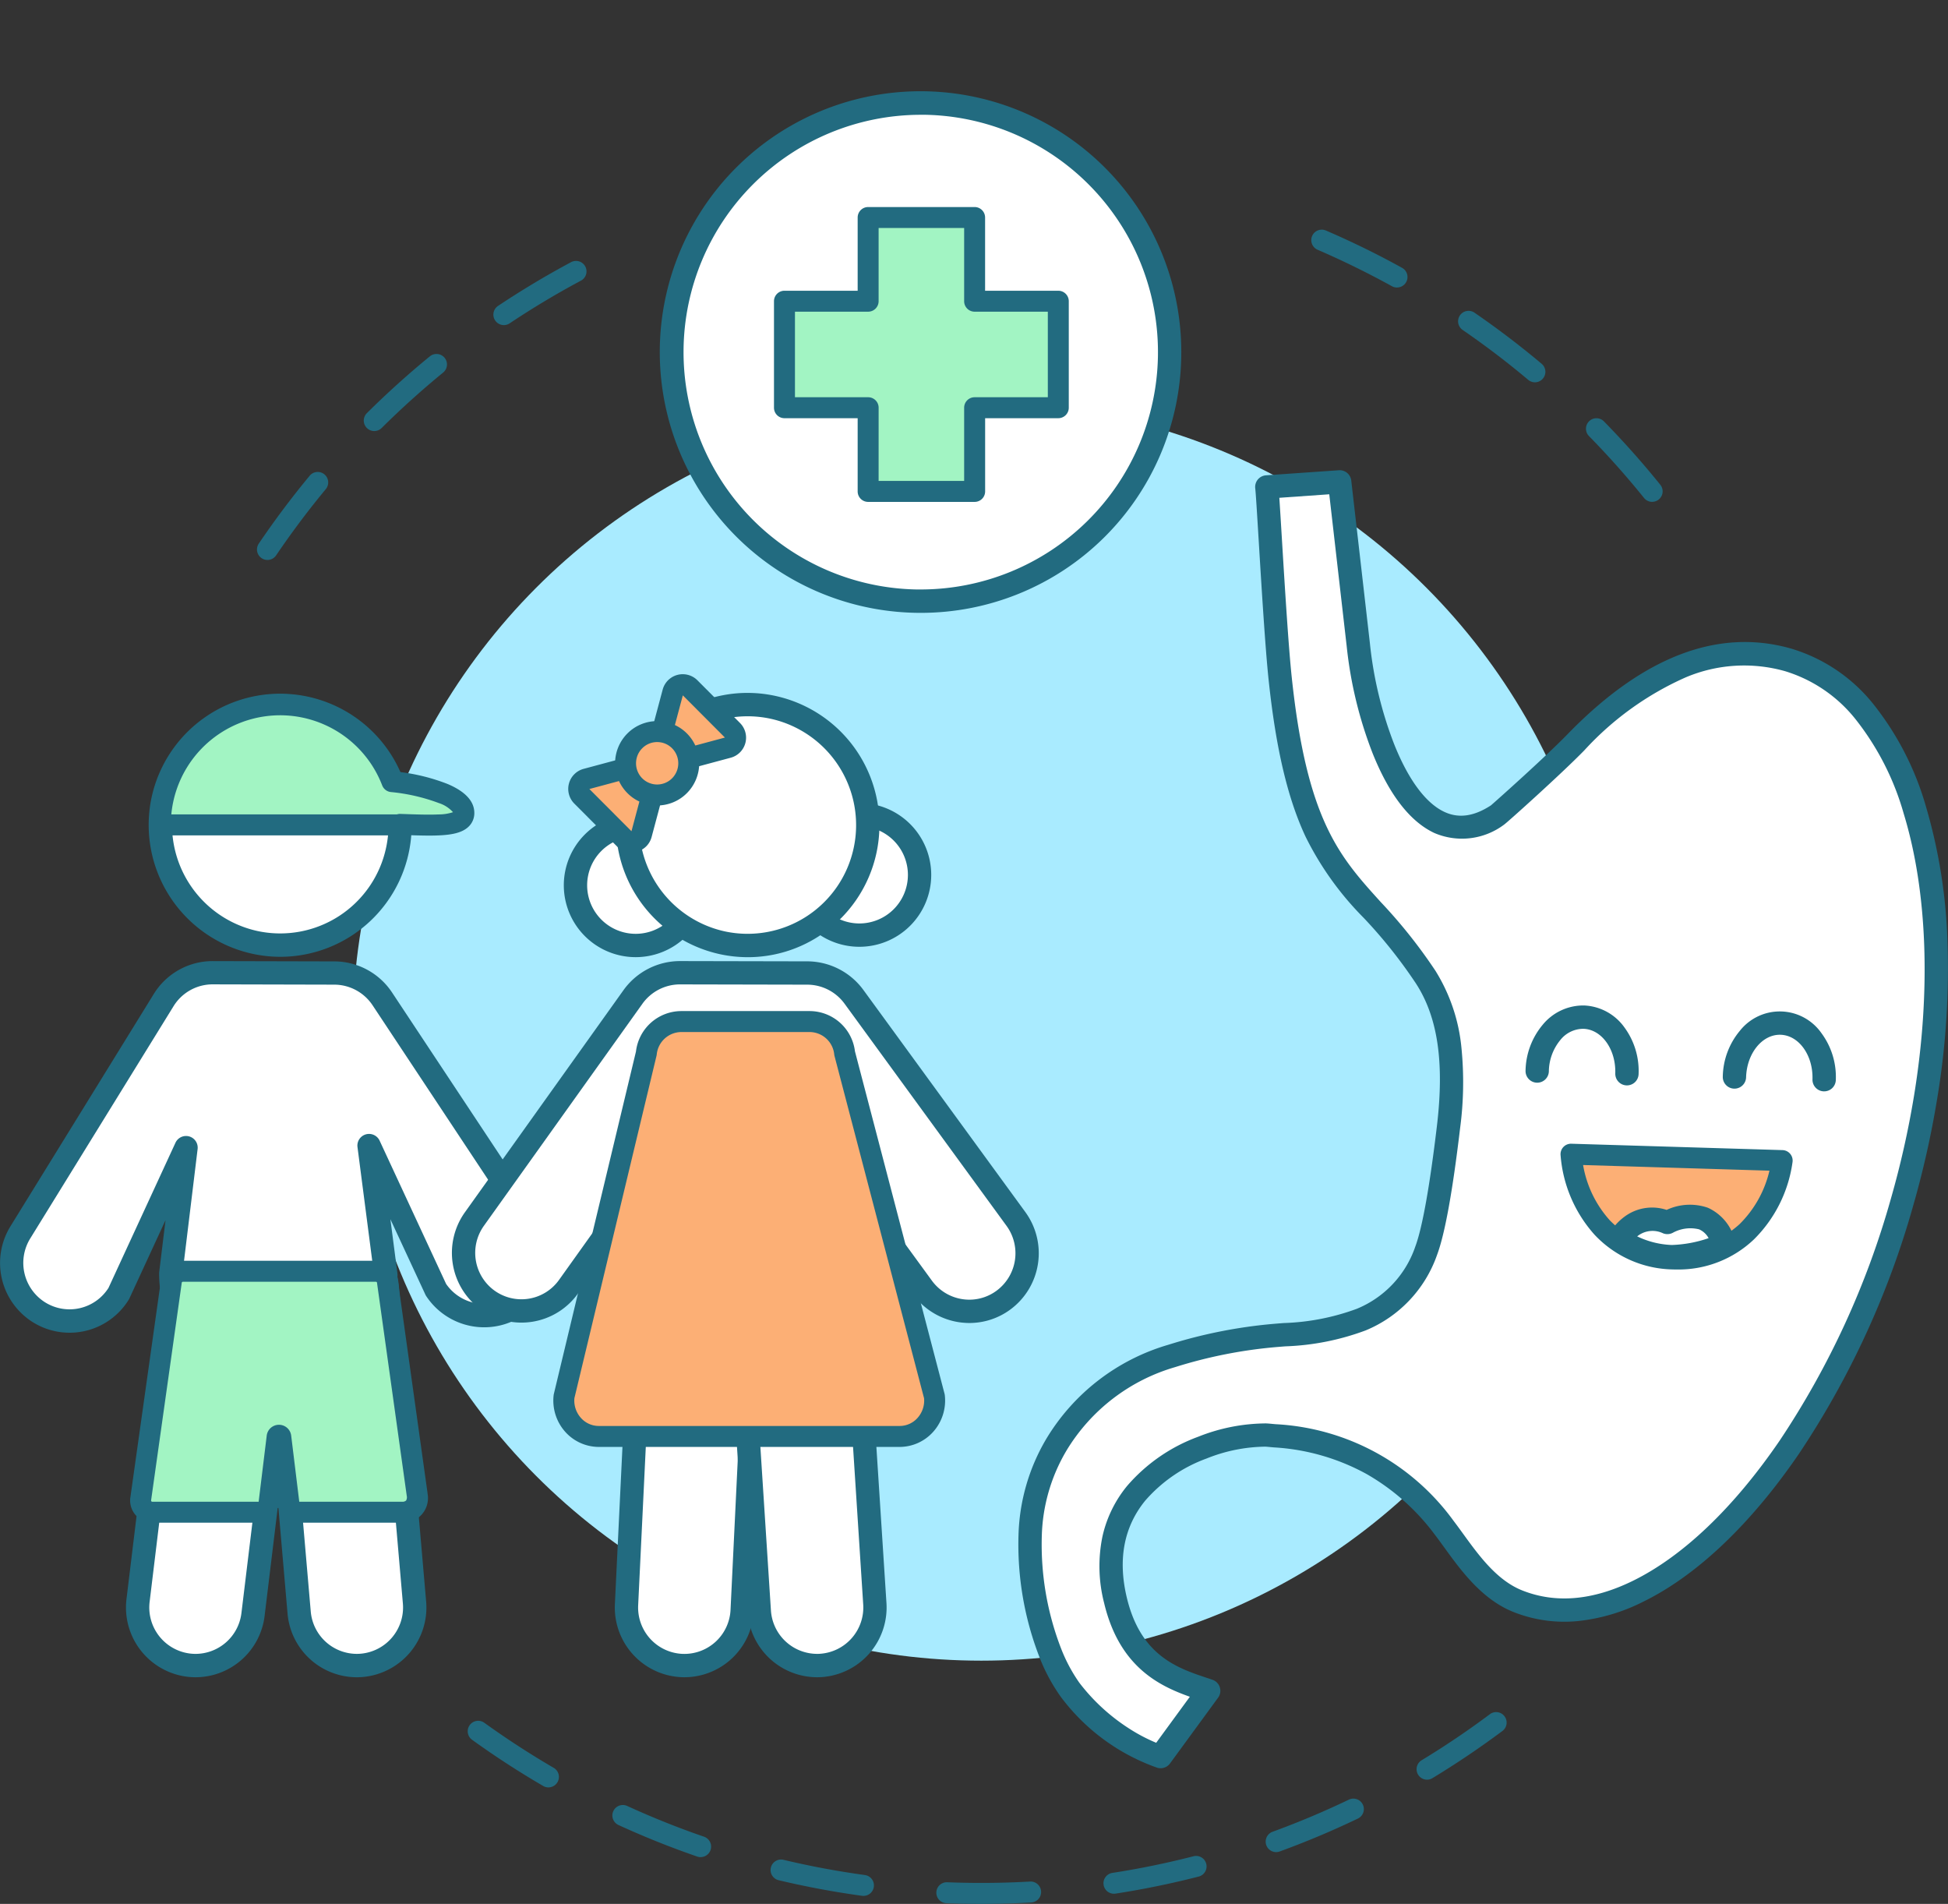 <svg xmlns="http://www.w3.org/2000/svg" width="197.688" height="193.171" viewBox="0 0 197.688 193.171">
  <rect x="0" y="0" width="197.688" height="193.171" fill="#333333" stroke="none"/>
  <g id="Grupo_26585" data-name="Grupo 26585" transform="translate(-1190.05 -436.874)">
    <g id="Grupo_26545" data-name="Grupo 26545" transform="translate(1216.129 460.18)">
      <g id="Grupo_26544" data-name="Grupo 26544" transform="translate(9.704 17.584)">
        <g id="Grupo_26543" data-name="Grupo 26543">
          <g id="Grupo_26542" data-name="Grupo 26542">
            <g id="Grupo_26541" data-name="Grupo 26541">
              <g id="Grupo_26540" data-name="Grupo 26540">
                <g id="Grupo_26539" data-name="Grupo 26539">
                  <g id="Grupo_26538" data-name="Grupo 26538">
                    <g id="Grupo_26537" data-name="Grupo 26537">
                      <g id="Grupo_26536" data-name="Grupo 26536">
                        <g id="Grupo_26535" data-name="Grupo 26535">
                          <g id="Grupo_26534" data-name="Grupo 26534">
                            <circle id="Elipse_1919" data-name="Elipse 1919" cx="63.801" cy="63.801" r="63.801" fill="#a9ebff"/>
                          </g>
                        </g>
                      </g>
                    </g>
                  </g>
                </g>
              </g>
            </g>
          </g>
        </g>
      </g>
      <path id="Trazado_68065" data-name="Trazado 68065" d="M1553.863,835.64a1.064,1.064,0,0,1-.88-1.659c1.6-2.366,3.339-4.682,5.164-6.885a1.063,1.063,0,0,1,1.637,1.357c-1.781,2.149-3.477,4.41-5.041,6.72A1.062,1.062,0,0,1,1553.863,835.64Zm10.84-13.079a1.063,1.063,0,0,1-.75-1.818c2.029-2.015,4.179-3.954,6.392-5.763a1.063,1.063,0,0,1,1.346,1.647c-2.16,1.766-4.259,3.658-6.239,5.625A1.06,1.06,0,0,1,1564.7,822.56Zm13.153-10.75a1.063,1.063,0,0,1-.591-1.948c2.38-1.588,4.864-3.076,7.384-4.423a1.063,1.063,0,1,1,1,1.875c-2.459,1.315-4.883,2.767-7.206,4.317A1.058,1.058,0,0,1,1577.855,811.81Z" transform="translate(-1552.8 -802.132)" fill="#226b80"/>
      <path id="Trazado_68066" data-name="Trazado 68066" d="M3075.595,788.673a1.062,1.062,0,0,1-.828-.4c-1.751-2.171-3.63-4.283-5.584-6.276a1.063,1.063,0,0,1,1.519-1.489c2,2.042,3.926,4.205,5.72,6.43a1.063,1.063,0,0,1-.827,1.731ZM3063.7,776.542a1.06,1.06,0,0,1-.684-.249c-2.137-1.8-4.387-3.506-6.686-5.085a1.063,1.063,0,0,1,1.2-1.753c2.356,1.617,4.661,3.37,6.851,5.21a1.064,1.064,0,0,1-.684,1.878Zm-14-9.614a1.059,1.059,0,0,1-.513-.133c-2.444-1.349-4.982-2.593-7.542-3.7a1.063,1.063,0,1,1,.842-1.953c2.624,1.13,5.225,2.4,7.729,3.787a1.063,1.063,0,0,1-.515,1.994Z" transform="translate(-2934.009 -761.06)" fill="#226b80"/>
      <path id="Trazado_68067" data-name="Trazado 68067" d="M1902.411,2872.26c-1.177,0-2.368-.023-3.54-.07a1.063,1.063,0,1,1,.083-2.125c1.145.045,2.307.068,3.456.068,1.646,0,3.311-.047,4.948-.139a1.063,1.063,0,1,1,.12,2.123C1905.8,2872.212,1904.1,2872.26,1902.411,2872.26Zm-11.964-.812a1.09,1.09,0,0,1-.145-.01c-2.835-.388-5.68-.92-8.457-1.581a1.063,1.063,0,1,1,.493-2.069c2.71.645,5.487,1.164,8.253,1.543a1.063,1.063,0,0,1-.143,2.117Zm25.429-.219a1.063,1.063,0,0,1-.161-2.114c2.76-.427,5.529-.995,8.23-1.688a1.063,1.063,0,0,1,.529,2.06c-2.768.71-5.6,1.292-8.433,1.73A1.069,1.069,0,0,1,1915.877,2871.229Zm-41.949-3.714a1.061,1.061,0,0,1-.346-.058c-2.7-.931-5.39-2.007-7.989-3.2a1.063,1.063,0,1,1,.886-1.933c2.537,1.162,5.16,2.212,7.8,3.12a1.064,1.064,0,0,1-.346,2.069Zm58.406-.51a1.064,1.064,0,0,1-.364-2.063c2.621-.955,5.225-2.051,7.742-3.258a1.063,1.063,0,1,1,.92,1.917c-2.579,1.237-5.249,2.361-7.934,3.339A1.063,1.063,0,0,1,1932.334,2867.005Zm-73.847-6.564a1.057,1.057,0,0,1-.534-.145c-2.469-1.437-4.9-3.014-7.218-4.687a1.063,1.063,0,0,1,1.243-1.726c2.265,1.632,4.635,3.171,7.044,4.574a1.064,1.064,0,0,1-.536,1.982Zm89.165-.783a1.063,1.063,0,0,1-.552-1.973c2.385-1.446,4.728-3.026,6.964-4.7a1.063,1.063,0,0,1,1.273,1.7c-2.291,1.713-4.692,3.332-7.135,4.813A1.06,1.06,0,0,1,1947.652,2859.658Z" transform="translate(-1828.906 -2702.396)" fill="#226b80"/>
    </g>
    <g id="Grupo_26571" data-name="Grupo 26571" transform="translate(1190.05 505.278)">
      <g id="Grupo_26570" data-name="Grupo 26570" transform="translate(0 0)">
        <g id="Grupo_26551" data-name="Grupo 26551" transform="translate(0 1.9)">
          <g id="Grupo_26548" data-name="Grupo 26548">
            <g id="Grupo_26546" data-name="Grupo 26546" transform="translate(15.088)">
              <ellipse id="Elipse_1920" data-name="Elipse 1920" cx="12.169" cy="12.2" rx="12.169" ry="12.2" transform="translate(1.185 1.188)" fill="#fff"/>
              <path id="Trazado_68068" data-name="Trazado 68068" d="M1413.294,1441.55a13.381,13.381,0,0,1-13.083-16.184,13.348,13.348,0,1,1,13.083,16.184Zm-.048-24.408a11,11,0,0,0-10.721,8.717,11.029,11.029,0,0,0,8.447,13.077,10.986,10.986,0,0,0,13.039-8.47,11.011,11.011,0,0,0-10.765-13.324Z" transform="translate(-1399.914 -1414.775)" fill="#226b80"/>
            </g>
            <g id="Grupo_26547" data-name="Grupo 26547" transform="translate(0 27.207)">
              <path id="Trazado_68069" data-name="Trazado 68069" d="M1259.315,1835.3l-15.226-22.981a5.873,5.873,0,0,0-4.881-2.631l-12.311-.03h-.009a5.875,5.875,0,0,0-5,2.792l-14.537,23.556a5.9,5.9,0,0,0,1.905,8.109,5.864,5.864,0,0,0,8.088-1.911l6.826-14.793-1.552,12.732a10.937,10.937,0,0,0,.373,2.879c-.016.1-.038.19-.05.288l-3.645,30.042a5.888,5.888,0,0,0,5.123,6.559,6.036,6.036,0,0,0,.717.043,5.883,5.883,0,0,0,5.825-5.181l2.743-22.611,1.939,22.409a5.882,5.882,0,0,0,5.847,5.382q.255,0,.514-.022a5.886,5.886,0,0,0,5.346-6.377l-2.773-32.053a5.924,5.924,0,0,0-.154-.894c0-.1.017-.2.018-.3l-1.7-13.1,6.786,14.618a5.881,5.881,0,1,0,9.789-6.519Z" transform="translate(-1205.288 -1808.479)" fill="#fff"/>
              <path id="Trazado_68070" data-name="Trazado 68070" d="M1209.9,1865.869a7.268,7.268,0,0,1-.857-.052,7.079,7.079,0,0,1-6.157-7.876l3.645-30.042q.007-.055.015-.1a12.1,12.1,0,0,1-.346-2.929,1.181,1.181,0,0,1,.009-.135l.639-5.242-3.665,7.941a1.167,1.167,0,0,1-.067.125,7.048,7.048,0,0,1-9.719,2.295,7.091,7.091,0,0,1-2.288-9.736l14.537-23.556a7.015,7.015,0,0,1,6.008-3.354h.009l12.314.03a7.044,7.044,0,0,1,5.864,3.161l15.227,22.982a7.093,7.093,0,0,1-1.974,9.8,7.051,7.051,0,0,1-9.788-1.979,1.2,1.2,0,0,1-.087-.155l-3.551-7.65.712,5.485a1.171,1.171,0,0,1,.01.161c0,.073,0,.139-.008.2a6.77,6.77,0,0,1,.141.89l2.773,32.052a7.077,7.077,0,0,1-6.422,7.658c-.206.018-.413.027-.617.027a7.064,7.064,0,0,1-7.026-6.463l-.957-11.063-1.371,11.306A7.067,7.067,0,0,1,1209.9,1865.869Zm-1.336-40.921a9.827,9.827,0,0,0,.334,2.5,1.183,1.183,0,0,1,.022.5c-.007.04-.014.079-.022.119s-.017.087-.02.112l-3.644,30.042a4.71,4.71,0,0,0,4.092,5.242,4.887,4.887,0,0,0,.574.035,4.7,4.7,0,0,0,4.651-4.14l2.743-22.611a1.183,1.183,0,0,1,2.353.041l1.939,22.409a4.7,4.7,0,0,0,4.668,4.3c.136,0,.275-.006.413-.018a4.707,4.707,0,0,0,4.268-5.1l-2.773-32.053a4.687,4.687,0,0,0-.125-.716,1.19,1.19,0,0,1-.033-.321c0-.062.006-.122.011-.183,0-.01,0-.02,0-.029l-1.686-13a1.183,1.183,0,0,1,2.246-.65l6.746,14.533a4.686,4.686,0,0,0,6.457,1.247,4.723,4.723,0,0,0,1.313-6.528l-15.226-22.981a4.681,4.681,0,0,0-3.9-2.1l-12.318-.03a4.664,4.664,0,0,0-3.994,2.23l-14.537,23.556a4.721,4.721,0,0,0,1.522,6.482,4.681,4.681,0,0,0,6.422-1.469l6.795-14.725a1.183,1.183,0,0,1,2.249.639Z" transform="translate(-1190.05 -1793.206)" fill="#226b80"/>
            </g>
          </g>
          <g id="Grupo_26549" data-name="Grupo 26549" transform="translate(15.207 0.125)">
            <path id="Trazado_68071" data-name="Trazado 68071" d="M1439.863,1439.078a12.155,12.155,0,0,0-23.506,4.39h24.334c0-.017,0-.035,0-.052,3.9.14,6.483.229,6.471-1.165C1447.146,1440.8,1444.14,1439.576,1439.863,1439.078Z" transform="translate(-1415.294 -1430.205)" fill="#a2f4c3"/>
            <path id="Trazado_68072" data-name="Trazado 68072" d="M1429.914,1430.86c-.779,0-1.663-.029-2.657-.064a1.059,1.059,0,0,1-.292.041H1402.63a1.063,1.063,0,0,1-1.063-1.062,13.257,13.257,0,0,1,10.464-12.971,13.217,13.217,0,0,1,14.853,7.6,19.713,19.713,0,0,1,4.917,1.228c1.778.758,2.685,1.739,2.695,2.913a1.893,1.893,0,0,1-.579,1.406C1433.173,1430.677,1431.873,1430.86,1429.914,1430.86Zm-2.952-2.2H1427c1.523.055,2.839.1,3.856.053a4.651,4.651,0,0,0,1.475-.227,3.251,3.251,0,0,0-1.439-.926,18.991,18.991,0,0,0-4.878-1.119,1.063,1.063,0,0,1-.869-.675,11.094,11.094,0,0,0-21.4,2.945h22.889A1.061,1.061,0,0,1,1426.961,1428.658Z" transform="translate(-1401.567 -1416.51)" fill="#226b80"/>
          </g>
          <g id="Grupo_26550" data-name="Grupo 26550" transform="translate(13.202 57.615)">
            <path id="Trazado_68073" data-name="Trazado 68073" d="M1416.537,2253.627l-3.016-21.6a1.193,1.193,0,0,0-1.185-1.066h-19.571a1.193,1.193,0,0,0-1.19,1.117l-3.106,22.057a1.194,1.194,0,0,0,1.19,1.274h11.03a.792.792,0,0,0,.782-.669l.853-6.98a.188.188,0,0,1,.372,0l.853,6.98a.792.792,0,0,0,.782.669h10.7A1.448,1.448,0,0,0,1416.537,2253.627Z" transform="translate(-1387.403 -2229.894)" fill="#a2f4c3"/>
            <path id="Trazado_68074" data-name="Trazado 68074" d="M1401.308,2242.741h-10.7a1.855,1.855,0,0,0-3.641,0h-11.03a2.258,2.258,0,0,1-2.251-2.407c0-.026,0-.052.008-.079l3.1-22.024a2.262,2.262,0,0,1,2.247-2.065h19.57a2.253,2.253,0,0,1,2.24,2l3.015,21.59c0,.011,0,.022,0,.032a2.5,2.5,0,0,1-2.56,2.956Zm-10.463-2.127h10.463a.542.542,0,0,0,.377-.121.661.661,0,0,0,.07-.465l-3.014-21.586c0-.011,0-.021,0-.032a.13.13,0,0,0-.128-.117h-19.57a.131.131,0,0,0-.129.123c0,.026,0,.052-.008.079l-3.1,22a.127.127,0,0,0,.035.08.123.123,0,0,0,.093.041h10.789l.82-6.715c0-.012,0-.025.005-.038a1.251,1.251,0,0,1,2.472,0c0,.012,0,.025.005.038Z" transform="translate(-1373.677 -2216.166)" fill="#226b80"/>
          </g>
        </g>
        <g id="Grupo_26569" data-name="Grupo 26569" transform="translate(45.861)">
          <g id="Grupo_26552" data-name="Grupo 26552" transform="translate(34.088 13.072)">
            <ellipse id="Elipse_1921" data-name="Elipse 1921" cx="6.094" cy="6.11" rx="6.094" ry="6.11" transform="translate(1.183 1.183)" fill="#fff"/>
            <path id="Trazado_68075" data-name="Trazado 68075" d="M2309.381,1584.768a7.293,7.293,0,1,1,7.277-7.293A7.293,7.293,0,0,1,2309.381,1584.768Zm0-12.219a4.926,4.926,0,1,0,4.911,4.927A4.924,4.924,0,0,0,2309.381,1572.549Z" transform="translate(-2302.104 -1570.183)" fill="#226b80"/>
          </g>
          <g id="Grupo_26553" data-name="Grupo 26553" transform="translate(11.385 14.124)">
            <ellipse id="Elipse_1922" data-name="Elipse 1922" cx="6.094" cy="6.11" rx="6.094" ry="6.11" transform="translate(1.183 1.183)" fill="#fff"/>
            <path id="Trazado_68076" data-name="Trazado 68076" d="M1993.6,1599.4a7.293,7.293,0,1,1,7.277-7.293A7.293,7.293,0,0,1,1993.6,1599.4Zm0-12.219a4.926,4.926,0,1,0,4.911,4.926A4.924,4.924,0,0,0,1993.6,1587.181Z" transform="translate(-1986.32 -1584.815)" fill="#226b80"/>
          </g>
          <g id="Grupo_26555" data-name="Grupo 26555" transform="translate(16.53 57.581)">
            <g id="Grupo_26554" data-name="Grupo 26554">
              <path id="Trazado_68077" data-name="Trazado 68077" d="M2080.222,2247.553c-.1,0-.192,0-.289-.007a5.886,5.886,0,0,1-5.585-6.169l1.448-30.042a5.876,5.876,0,1,1,11.738.569l-1.447,30.042A5.882,5.882,0,0,1,2080.222,2247.553Z" transform="translate(-2073.158 -2204.548)" fill="#fff"/>
              <path id="Trazado_68078" data-name="Trazado 68078" d="M2064.948,2233.462c-.108,0-.219,0-.339-.008a7.078,7.078,0,0,1-6.716-7.408l1.447-30.042a7.059,7.059,0,1,1,14.1.683l-1.448,30.042A7.055,7.055,0,0,1,2064.948,2233.462Zm1.462-41.823a4.706,4.706,0,0,0-4.707,4.479l-1.447,30.042a4.707,4.707,0,0,0,4.461,4.93c.08,0,.158.005.231.005a4.691,4.691,0,0,0,4.682-4.48l1.447-30.042a4.707,4.707,0,0,0-4.461-4.93C2066.548,2191.641,2066.479,2191.64,2066.41,2191.64Z" transform="translate(-2057.884 -2189.274)" fill="#226b80"/>
            </g>
          </g>
          <g id="Grupo_26557" data-name="Grupo 26557" transform="translate(17.697 30.129)">
            <g id="Grupo_26556" data-name="Grupo 26556">
              <path id="Trazado_68079" data-name="Trazado 68079" d="M2101.487,1864.367h-.082a10.927,10.927,0,0,1-10.832-11.021l.137-18.6a10.926,10.926,0,0,1,10.91-10.86h.082a10.927,10.927,0,0,1,10.832,11.021l-.136,18.6A10.926,10.926,0,0,1,2101.487,1864.367Z" transform="translate(-2089.389 -1822.699)" fill="#fff"/>
              <path id="Trazado_68080" data-name="Trazado 68080" d="M2086.213,1850.277h-.091a12.123,12.123,0,0,1-12.006-12.212l.137-18.6a12.109,12.109,0,0,1,12.093-12.034h.091a12.123,12.123,0,0,1,12.006,12.212l-.136,18.6a12.109,12.109,0,0,1-12.093,12.034Zm-.077-2.366h.077a9.743,9.743,0,0,0,9.727-9.685l.137-18.6a9.755,9.755,0,0,0-9.653-9.829h-.077a9.743,9.743,0,0,0-9.727,9.685l-.137,18.6A9.755,9.755,0,0,0,2086.136,1847.911Z" transform="translate(-2074.116 -1807.426)" fill="#226b80"/>
            </g>
          </g>
          <g id="Grupo_26558" data-name="Grupo 26558" transform="translate(16.641 1.901)">
            <ellipse id="Elipse_1923" data-name="Elipse 1923" cx="12.188" cy="12.219" rx="12.188" ry="12.219" transform="translate(1.185 1.188)" fill="#fff"/>
            <path id="Trazado_68081" data-name="Trazado 68081" d="M2072.822,1441.6a13.465,13.465,0,0,1-2.822-.3h0a13.413,13.413,0,0,1-4.462-24.363,13.259,13.259,0,0,1,10.053-1.85,13.413,13.413,0,0,1,4.462,24.363A13.26,13.26,0,0,1,2072.822,1441.6Zm-2.326-2.614a11.005,11.005,0,0,0,13.062-8.485,11.048,11.048,0,0,0-8.462-13.1,11,11,0,0,0-13.062,8.485A11.048,11.048,0,0,0,2070.5,1438.987Z" transform="translate(-2059.423 -1414.788)" fill="#226b80"/>
          </g>
          <g id="Grupo_26560" data-name="Grupo 26560" transform="translate(0 29.107)">
            <g id="Grupo_26559" data-name="Grupo 26559">
              <path id="Trazado_68082" data-name="Trazado 68082" d="M1895.7,1844.028a5.862,5.862,0,0,1-4.748-2.414l-14.687-20.139-6.907-.014-14.328,20.066a5.881,5.881,0,1,1-9.556-6.857l16.091-22.534a5.87,5.87,0,0,1,4.778-2.462h.012l12.91.027a5.87,5.87,0,0,1,4.73,2.414l16.443,22.546a5.9,5.9,0,0,1-1.275,8.232A5.839,5.839,0,0,1,1895.7,1844.028Z" transform="translate(-1843.197 -1808.49)" fill="#fff"/>
              <path id="Trazado_68083" data-name="Trazado 68083" d="M1880.466,1829.938a7.081,7.081,0,0,1-5.7-2.9l-14.334-19.654-5.7-.012-13.974,19.569a7.049,7.049,0,0,1-9.851,1.635,7.09,7.09,0,0,1-1.63-9.867l16.091-22.534a7.067,7.067,0,0,1,5.74-2.958h.012l12.912.027a7.079,7.079,0,0,1,5.684,2.9l16.443,22.546a7.092,7.092,0,0,1-1.531,9.884A7,7,0,0,1,1880.466,1829.938Zm-26.342-24.933h0l6.907.014a1.184,1.184,0,0,1,.954.486l14.688,20.139a4.707,4.707,0,0,0,3.792,1.928,4.645,4.645,0,0,0,2.764-.907,4.722,4.722,0,0,0,1.018-6.581l-16.443-22.546a4.7,4.7,0,0,0-3.777-1.928l-12.919-.027a4.7,4.7,0,0,0-3.815,1.966l-16.091,22.535a4.721,4.721,0,0,0,1.084,6.569,4.684,4.684,0,0,0,6.546-1.087l14.328-20.066A1.183,1.183,0,0,1,1854.124,1805.005Z" transform="translate(-1827.961 -1793.217)" fill="#226b80"/>
            </g>
          </g>
          <g id="Grupo_26562" data-name="Grupo 26562" transform="translate(27.928 55.569)">
            <g id="Grupo_26561" data-name="Grupo 26561">
              <path id="Trazado_68084" data-name="Trazado 68084" d="M2240.817,2221.58a5.882,5.882,0,0,1-5.858-5.51l-2.069-32.053a5.876,5.876,0,1,1,11.727-.761l2.069,32.053a5.885,5.885,0,0,1-5.484,6.259C2241.073,2221.576,2240.944,2221.58,2240.817,2221.58Z" transform="translate(-2231.695 -2176.563)" fill="#fff"/>
              <path id="Trazado_68085" data-name="Trazado 68085" d="M2225.544,2207.493a7.078,7.078,0,0,1-7.039-6.617l-2.069-32.052a7.059,7.059,0,1,1,14.088-.913l2.069,32.052a7.078,7.078,0,0,1-6.588,7.516C2225.851,2207.488,2225.7,2207.493,2225.544,2207.493Zm-2.065-43.834c-.1,0-.2,0-.3.01a4.708,4.708,0,0,0-4.379,5l2.069,32.052a4.707,4.707,0,0,0,4.677,4.4c.1,0,.206,0,.31-.01a4.707,4.707,0,0,0,4.378-5l-2.069-32.053A4.708,4.708,0,0,0,2223.479,2163.659Z" transform="translate(-2216.422 -2161.292)" fill="#226b80"/>
            </g>
          </g>
          <g id="Grupo_26563" data-name="Grupo 26563" transform="translate(10.293 34.182)">
            <path id="Trazado_68086" data-name="Trazado 68086" d="M2019.995,1920.688h-30.527a3.61,3.61,0,0,1-3.529-4.063l8.349-34.808a3.585,3.585,0,0,1,3.529-3.223h13.07a3.585,3.585,0,0,1,3.529,3.223l9.109,34.808A3.61,3.61,0,0,1,2019.995,1920.688Z" transform="translate(-1984.851 -1877.532)" fill="#fcaf75"/>
            <path id="Trazado_68087" data-name="Trazado 68087" d="M2006.272,1908.024h-30.527a4.585,4.585,0,0,1-3.413-1.537,4.764,4.764,0,0,1-1.173-3.708,1.022,1.022,0,0,1,.022-.129l8.334-34.748a4.646,4.646,0,0,1,4.577-4.1h13.07a4.645,4.645,0,0,1,4.576,4.086l9.091,34.739a1.077,1.077,0,0,1,.028.15,4.765,4.765,0,0,1-1.173,3.708A4.585,4.585,0,0,1,2006.272,1908.024Zm-33.005-4.947a2.635,2.635,0,0,0,.652,1.993,2.425,2.425,0,0,0,1.827.827h30.527a2.424,2.424,0,0,0,1.826-.827,2.633,2.633,0,0,0,.653-1.983l-9.088-34.728a1.039,1.039,0,0,1-.028-.15,2.523,2.523,0,0,0-2.472-2.279h-13.07a2.523,2.523,0,0,0-2.472,2.279,1.089,1.089,0,0,1-.023.129Z" transform="translate(-1971.129 -1863.804)" fill="#226b80"/>
          </g>
          <g id="Grupo_26568" data-name="Grupo 26568" transform="translate(11.804)">
            <g id="Grupo_26566" data-name="Grupo 26566">
              <g id="Grupo_26564" data-name="Grupo 26564" transform="translate(0 7.946)">
                <path id="Trazado_68088" data-name="Trazado 68088" d="M2013.628,1513.717l-5.9,1.585a1.044,1.044,0,0,0-.468,1.745l4.32,4.331a1.044,1.044,0,0,0,1.747-.468l1.581-5.916A1.044,1.044,0,0,0,2013.628,1513.717Z" transform="translate(-2005.889 -1512.616)" fill="#fcaf75"/>
                <path id="Trazado_68089" data-name="Trazado 68089" d="M1998.564,1509.013a2.084,2.084,0,0,1-1.482-.621l-4.32-4.331a2.107,2.107,0,0,1,.945-3.523l5.9-1.585a2.107,2.107,0,0,1,2.582,2.579l-1.581,5.916a2.086,2.086,0,0,1-1.491,1.491A2.14,2.14,0,0,1,1998.564,1509.013Zm-4.272-6.43,4.271,4.283,1.564-5.85Zm5.592-2.6h0Z" transform="translate(-1992.145 -1498.879)" fill="#226b80"/>
              </g>
              <g id="Grupo_26565" data-name="Grupo 26565" transform="translate(7.93)">
                <path id="Trazado_68090" data-name="Trazado 68090" d="M2118.56,1411.129l5.9-1.585a1.044,1.044,0,0,0,.468-1.745l-4.32-4.331a1.044,1.044,0,0,0-1.747.468l-1.581,5.916A1.044,1.044,0,0,0,2118.56,1411.129Z" transform="translate(-2116.18 -1402.096)" fill="#fcaf75"/>
                <path id="Trazado_68091" data-name="Trazado 68091" d="M2104.542,1398.485a2.11,2.11,0,0,1-2.026-2.653l1.581-5.916a2.107,2.107,0,0,1,3.528-.944l4.32,4.331a2.107,2.107,0,0,1-.945,3.523l-5.9,1.585A2.151,2.151,0,0,1,2104.542,1398.485Zm1.6-7.987-1.564,5.85,5.835-1.568Z" transform="translate(-2102.442 -1388.351)" fill="#226b80"/>
              </g>
            </g>
            <g id="Grupo_26567" data-name="Grupo 26567" transform="translate(4.756 4.761)">
              <ellipse id="Elipse_1924" data-name="Elipse 1924" cx="3.208" cy="3.216" rx="3.208" ry="3.216" transform="translate(1.061 1.063)" fill="#fcaf75"/>
              <path id="Trazado_68092" data-name="Trazado 68092" d="M2062.561,1463.132a4.238,4.238,0,0,1-3.021-1.255,4.29,4.29,0,0,1,0-6.05,4.266,4.266,0,0,1,6.042,0,4.291,4.291,0,0,1,0,6.05A4.239,4.239,0,0,1,2062.561,1463.132Zm0-6.432a2.126,2.126,0,0,0-1.515.629,2.16,2.16,0,0,0,0,3.046,2.138,2.138,0,0,0,3.03,0,2.16,2.16,0,0,0,0-3.046A2.127,2.127,0,0,0,2062.561,1456.7Z" transform="translate(-2058.292 -1454.574)" fill="#226b80"/>
            </g>
          </g>
        </g>
      </g>
    </g>
    <g id="Grupo_26576" data-name="Grupo 26576" transform="translate(1247.752 436.873)">
      <g id="Grupo_26574" data-name="Grupo 26574" transform="translate(0 0)">
        <g id="Grupo_26573" data-name="Grupo 26573">
          <g id="Grupo_26572" data-name="Grupo 26572">
            <circle id="Elipse_1925" data-name="Elipse 1925" cx="25.265" cy="25.265" r="25.265" transform="translate(0 35.73) rotate(-45)" fill="#fff"/>
            <path id="Trazado_68093" data-name="Trazado 68093" d="M2148.237,618.876c-.158,0-.316,0-.475,0a26.462,26.462,0,1,1,26.905-25.983l-1.183-.021,1.183.021a26.426,26.426,0,0,1-26.43,25.987Zm-.025-50.53a24.082,24.082,0,0,0-.409,48.16c.144,0,.288,0,.431,0a24.082,24.082,0,0,0,24.067-23.662h0a24.082,24.082,0,0,0-23.658-24.5C2148.5,568.347,2148.355,568.346,2148.211,568.346Z" transform="translate(-2112.493 -556.698)" fill="#226b80"/>
          </g>
        </g>
      </g>
      <g id="Grupo_26575" data-name="Grupo 26575" transform="translate(20.842 21.005)">
        <path id="Trazado_68094" data-name="Trazado 68094" d="M2325.152,752.327h-8.493v-8.493h-10.806v8.493h-8.493v10.806h8.493v8.493h10.806v-8.493h8.493Z" transform="translate(-2296.297 -742.771)" fill="#a2f4c3"/>
        <path id="Trazado_68095" data-name="Trazado 68095" d="M2302.933,758.962h-10.806a1.063,1.063,0,0,1-1.063-1.063v-7.429h-7.429a1.063,1.063,0,0,1-1.063-1.063V738.6a1.063,1.063,0,0,1,1.063-1.063h7.429v-7.429a1.063,1.063,0,0,1,1.063-1.063h10.806a1.064,1.064,0,0,1,1.063,1.063v7.429h7.429a1.063,1.063,0,0,1,1.063,1.063v10.806a1.063,1.063,0,0,1-1.063,1.063H2304V757.9A1.064,1.064,0,0,1,2302.933,758.962Zm-9.743-2.127h8.68v-7.429a1.063,1.063,0,0,1,1.063-1.063h7.429v-8.68h-7.429a1.063,1.063,0,0,1-1.063-1.063V731.17h-8.68V738.6a1.063,1.063,0,0,1-1.063,1.063H2284.7v8.68h7.429a1.063,1.063,0,0,1,1.063,1.063Z" transform="translate(-2282.57 -729.043)" fill="#226b80"/>
      </g>
    </g>
    <g id="Grupo_26584" data-name="Grupo 26584" transform="translate(1293.396 484.582)">
      <g id="Grupo_26577" data-name="Grupo 26577" transform="translate(0 0)">
        <path id="Trazado_68096" data-name="Trazado 68096" d="M2720.946,1134.989c-7.247-2.081-14.47,1.088-21.527,8.349-2.438,2.509-7.856,7.315-7.932,7.365-8.47,5.6-13.259-8.482-14.159-17.195l-1.9-16.58-4.816.335-2.577.179c.163,1.355.82,14.353,1.357,19.435,2.2,20.84,8.1,20.035,14.767,30.3,2.847,4.384,2.931,10.036,2.315,15.227-.523,4.41-1.328,10.027-2.261,12.524-3.031,8.112-10.851,8.225-15.182,8.592a48.645,48.645,0,0,0-10.653,2.1,20.368,20.368,0,0,0-11.7,9.009,19.043,19.043,0,0,0-2.658,9.206,30.615,30.615,0,0,0,2.02,11.851,17.375,17.375,0,0,0,2.023,3.794,19.739,19.739,0,0,0,9.188,6.787l3.328-4.551,1.553-2.124c-3.095-1.06-7.8-2.235-9.46-9.183-3.035-12.715,10.224-16.923,15.23-16.766.289.009.608.053.961.079a22.69,22.69,0,0,1,17.182,9.342l.105.139c1.893,2.507,3.973,5.954,7.368,7.305,13.49,5.369,31.409-14.125,38.982-40.5a92.8,92.8,0,0,0,2.373-10.54C2738.51,1157.354,2733.017,1138.456,2720.946,1134.989Z" transform="translate(-2642.824 -1115.745)" fill="#fff"/>
        <path id="Trazado_68097" data-name="Trazado 68097" d="M2641.975,1232.17a1.186,1.186,0,0,1-.3-.039,20.819,20.819,0,0,1-9.83-7.217,18.345,18.345,0,0,1-2.185-4.086,31.6,31.6,0,0,1-2.1-12.31,20.226,20.226,0,0,1,2.822-9.771,21.453,21.453,0,0,1,12.374-9.54,50.014,50.014,0,0,1,10.9-2.142c.258-.022.528-.043.809-.065a23.494,23.494,0,0,0,7.415-1.441,10.462,10.462,0,0,0,5.95-6.322c.71-1.9,1.469-6.137,2.194-12.249.764-6.438.086-11.027-2.132-14.443a49.527,49.527,0,0,0-5.317-6.672,31.424,31.424,0,0,1-5.878-8.212c-1.824-3.89-3.018-8.953-3.756-15.934-.341-3.218-.726-9.536-1.007-14.149-.157-2.575-.292-4.8-.349-5.269a1.183,1.183,0,0,1,1.093-1.321l7.393-.514a1.183,1.183,0,0,1,1.258,1.045l1.9,16.58s0,.009,0,.013a39.436,39.436,0,0,0,2.478,10.217c1.433,3.564,3.18,5.916,5.053,6.8,1.459.69,3.011.477,4.744-.653.588-.505,5.535-4.917,7.792-7.238,7.654-7.875,15.292-10.789,22.7-8.661h0a16.861,16.861,0,0,1,8.365,5.685,29.82,29.82,0,0,1,5.294,10.351,54.3,54.3,0,0,1,2.18,13.739,79.967,79.967,0,0,1-1.069,16.026,94.377,94.377,0,0,1-2.4,10.675,88.273,88.273,0,0,1-11.611,25.222c-4.886,7.141-10.349,12.329-15.8,15a19.074,19.074,0,0,1-6.649,1.964,13.993,13.993,0,0,1-6.5-.915c-3.209-1.277-5.326-4.194-7.027-6.539-.294-.406-.573-.789-.847-1.153l-.1-.131a22.636,22.636,0,0,0-6.929-6.172,22.153,22.153,0,0,0-9.4-2.711c-.153-.011-.293-.025-.429-.038-.177-.017-.345-.034-.481-.038a16.418,16.418,0,0,0-5.942,1.2,15.08,15.08,0,0,0-6.232,4.278c-2.164,2.654-2.792,5.963-1.868,9.835,1.409,5.9,5.132,7.146,8.123,8.146.195.065.385.129.57.192a1.183,1.183,0,0,1,.572,1.818l-4.882,6.675A1.183,1.183,0,0,1,2641.975,1232.17Zm12.054-128.9c.063.923.148,2.309.261,4.169.28,4.591.663,10.878,1,14.044,1.537,14.531,4.846,18.182,9.035,22.806a52.189,52.189,0,0,1,5.548,6.972,17.98,17.98,0,0,1,2.639,7.82,35.344,35.344,0,0,1-.142,8.19c-.758,6.387-1.541,10.693-2.328,12.8a12.88,12.88,0,0,1-7.245,7.673,25.791,25.791,0,0,1-8.154,1.62c-.275.021-.539.042-.792.063a47.779,47.779,0,0,0-10.41,2.049,19.094,19.094,0,0,0-11.021,8.478,17.887,17.887,0,0,0-2.495,8.641,29.243,29.243,0,0,0,1.943,11.392,16.273,16.273,0,0,0,1.86,3.5,19.769,19.769,0,0,0,5.146,4.71,17.048,17.048,0,0,0,2.66,1.389l3.415-4.67c-3.106-1.1-7.158-3.032-8.7-9.51a14.96,14.96,0,0,1-.167-6.762,12.278,12.278,0,0,1,2.5-5.118,17.437,17.437,0,0,1,7.214-4.991,18.82,18.82,0,0,1,6.868-1.353c.214.007.429.028.637.048.121.012.245.024.375.034a23.835,23.835,0,0,1,18.033,9.8l.112.148c.286.379.571.771.872,1.186,1.6,2.206,3.416,4.707,5.987,5.73,3.387,1.348,7.166,1.02,11.23-.974,5.084-2.495,10.232-7.41,14.887-14.215a85.887,85.887,0,0,0,11.29-24.539A91.966,91.966,0,0,0,2718.43,1164c1.746-10.618,1.377-20.807-1.038-28.688a27.488,27.488,0,0,0-4.855-9.536,14.543,14.543,0,0,0-7.2-4.919,15.224,15.224,0,0,0-10.068.632,30.9,30.9,0,0,0-10.284,7.4c-2.27,2.335-7.847,7.341-8.13,7.528a7.114,7.114,0,0,1-7.114.853c-2.456-1.161-4.554-3.872-6.237-8.058a41.9,41.9,0,0,1-2.635-10.849l-1.772-15.45Zm21.527,31.176h0Z" transform="translate(-2627.546 -1100.471)" fill="#226b80"/>
      </g>
      <g id="Grupo_26583" data-name="Grupo 26583" transform="translate(51.47 54.307)">
        <g id="Grupo_26578" data-name="Grupo 26578">
          <path id="Trazado_68098" data-name="Trazado 68098" d="M3359.921,1877.78c.093-3.095,2.208-5.542,4.722-5.466s4.477,2.646,4.384,5.741" transform="translate(-3358.738 -1871.129)" fill="#fff"/>
          <path id="Trazado_68099" data-name="Trazado 68099" d="M3353.754,1863.964h-.036a1.183,1.183,0,0,1-1.147-1.218c.074-2.438-1.379-4.467-3.237-4.523a2.981,2.981,0,0,0-2.338,1.135,5.1,5.1,0,0,0-1.166,3.185,1.183,1.183,0,1,1-2.365-.071,7.466,7.466,0,0,1,1.74-4.66,5.325,5.325,0,0,1,4.048-1.956l.153,0a5.3,5.3,0,0,1,4.074,2.2,7.465,7.465,0,0,1,1.457,4.756A1.183,1.183,0,0,1,3353.754,1863.964Z" transform="translate(-3343.464 -1855.855)" fill="#226b80"/>
        </g>
        <g id="Grupo_26579" data-name="Grupo 26579" transform="translate(20.013 0.604)">
          <path id="Trazado_68100" data-name="Trazado 68100" d="M3638.3,1886.183c.094-3.095,2.208-5.542,4.722-5.466s4.478,2.646,4.384,5.741" transform="translate(-3637.115 -1879.532)" fill="#fff"/>
          <path id="Trazado_68101" data-name="Trazado 68101" d="M3632.131,1872.368h-.036a1.183,1.183,0,0,1-1.147-1.218c.074-2.438-1.378-4.467-3.237-4.523s-3.43,1.882-3.5,4.319a1.183,1.183,0,1,1-2.365-.071,7.462,7.462,0,0,1,1.74-4.66,5.16,5.16,0,0,1,8.274.25,7.464,7.464,0,0,1,1.456,4.756A1.183,1.183,0,0,1,3632.131,1872.368Z" transform="translate(-3621.842 -1864.258)" fill="#226b80"/>
        </g>
        <g id="Grupo_26582" data-name="Grupo 26582" transform="translate(3.55 14.029)">
          <g id="Grupo_26580" data-name="Grupo 26580">
            <path id="Trazado_68102" data-name="Trazado 68102" d="M3407.629,2065.778c.551,5.83,4.4,10.447,10.4,10.628s10.125-4.2,11.026-9.981Z" transform="translate(-3406.566 -2064.715)" fill="#fcaf75"/>
            <path id="Trazado_68103" data-name="Trazado 68103" d="M3404.665,2063.748c-.13,0-.261,0-.392-.006a11.145,11.145,0,0,1-7.992-3.533,13.671,13.671,0,0,1-3.438-8.059,1.063,1.063,0,0,1,1.091-1.163l21.429.647a1.063,1.063,0,0,1,1.018,1.226,13.669,13.669,0,0,1-3.918,7.837A11.1,11.1,0,0,1,3404.665,2063.748Zm-9.537-10.6a11.184,11.184,0,0,0,2.707,5.605,9.478,9.478,0,0,0,13.165.4,11.185,11.185,0,0,0,3.04-5.432Z" transform="translate(-3392.838 -2050.988)" fill="#226b80"/>
          </g>
          <g id="Grupo_26581" data-name="Grupo 26581" transform="translate(4.775 6.173)">
            <path id="Trazado_68104" data-name="Trazado 68104" d="M3486.353,2156.258c-1.392-4.726-5.754-2.284-5.754-2.284a3.84,3.84,0,0,0-4.884,1.753,10.688,10.688,0,0,0,5.318,1.714A16.251,16.251,0,0,0,3486.353,2156.258Z" transform="translate(-3474.532 -2152.157)" fill="#fff"/>
            <path id="Trazado_68105" data-name="Trazado 68105" d="M3465.852,2143.313h-.111a11.862,11.862,0,0,1-5.977-1.926,1.183,1.183,0,0,1-.375-1.517,5.646,5.646,0,0,1,1.55-1.768,4.69,4.69,0,0,1,4.312-.716,5.579,5.579,0,0,1,4.188-.217,4.934,4.934,0,0,1,2.774,3.444,1.183,1.183,0,0,1-.681,1.427A17.512,17.512,0,0,1,3465.852,2143.313Zm-3.592-3.242a8.831,8.831,0,0,0,3.514.875,12.711,12.711,0,0,0,3.737-.694,2.043,2.043,0,0,0-.965-.893,3.7,3.7,0,0,0-2.644.335,1.184,1.184,0,0,1-1.012.068,2.466,2.466,0,0,0-2.483.2C3462.356,2140,3462.307,2140.034,3462.26,2140.072Z" transform="translate(-3459.257 -2136.846)" fill="#226b80"/>
          </g>
        </g>
      </g>
    </g>
  </g>
</svg>

